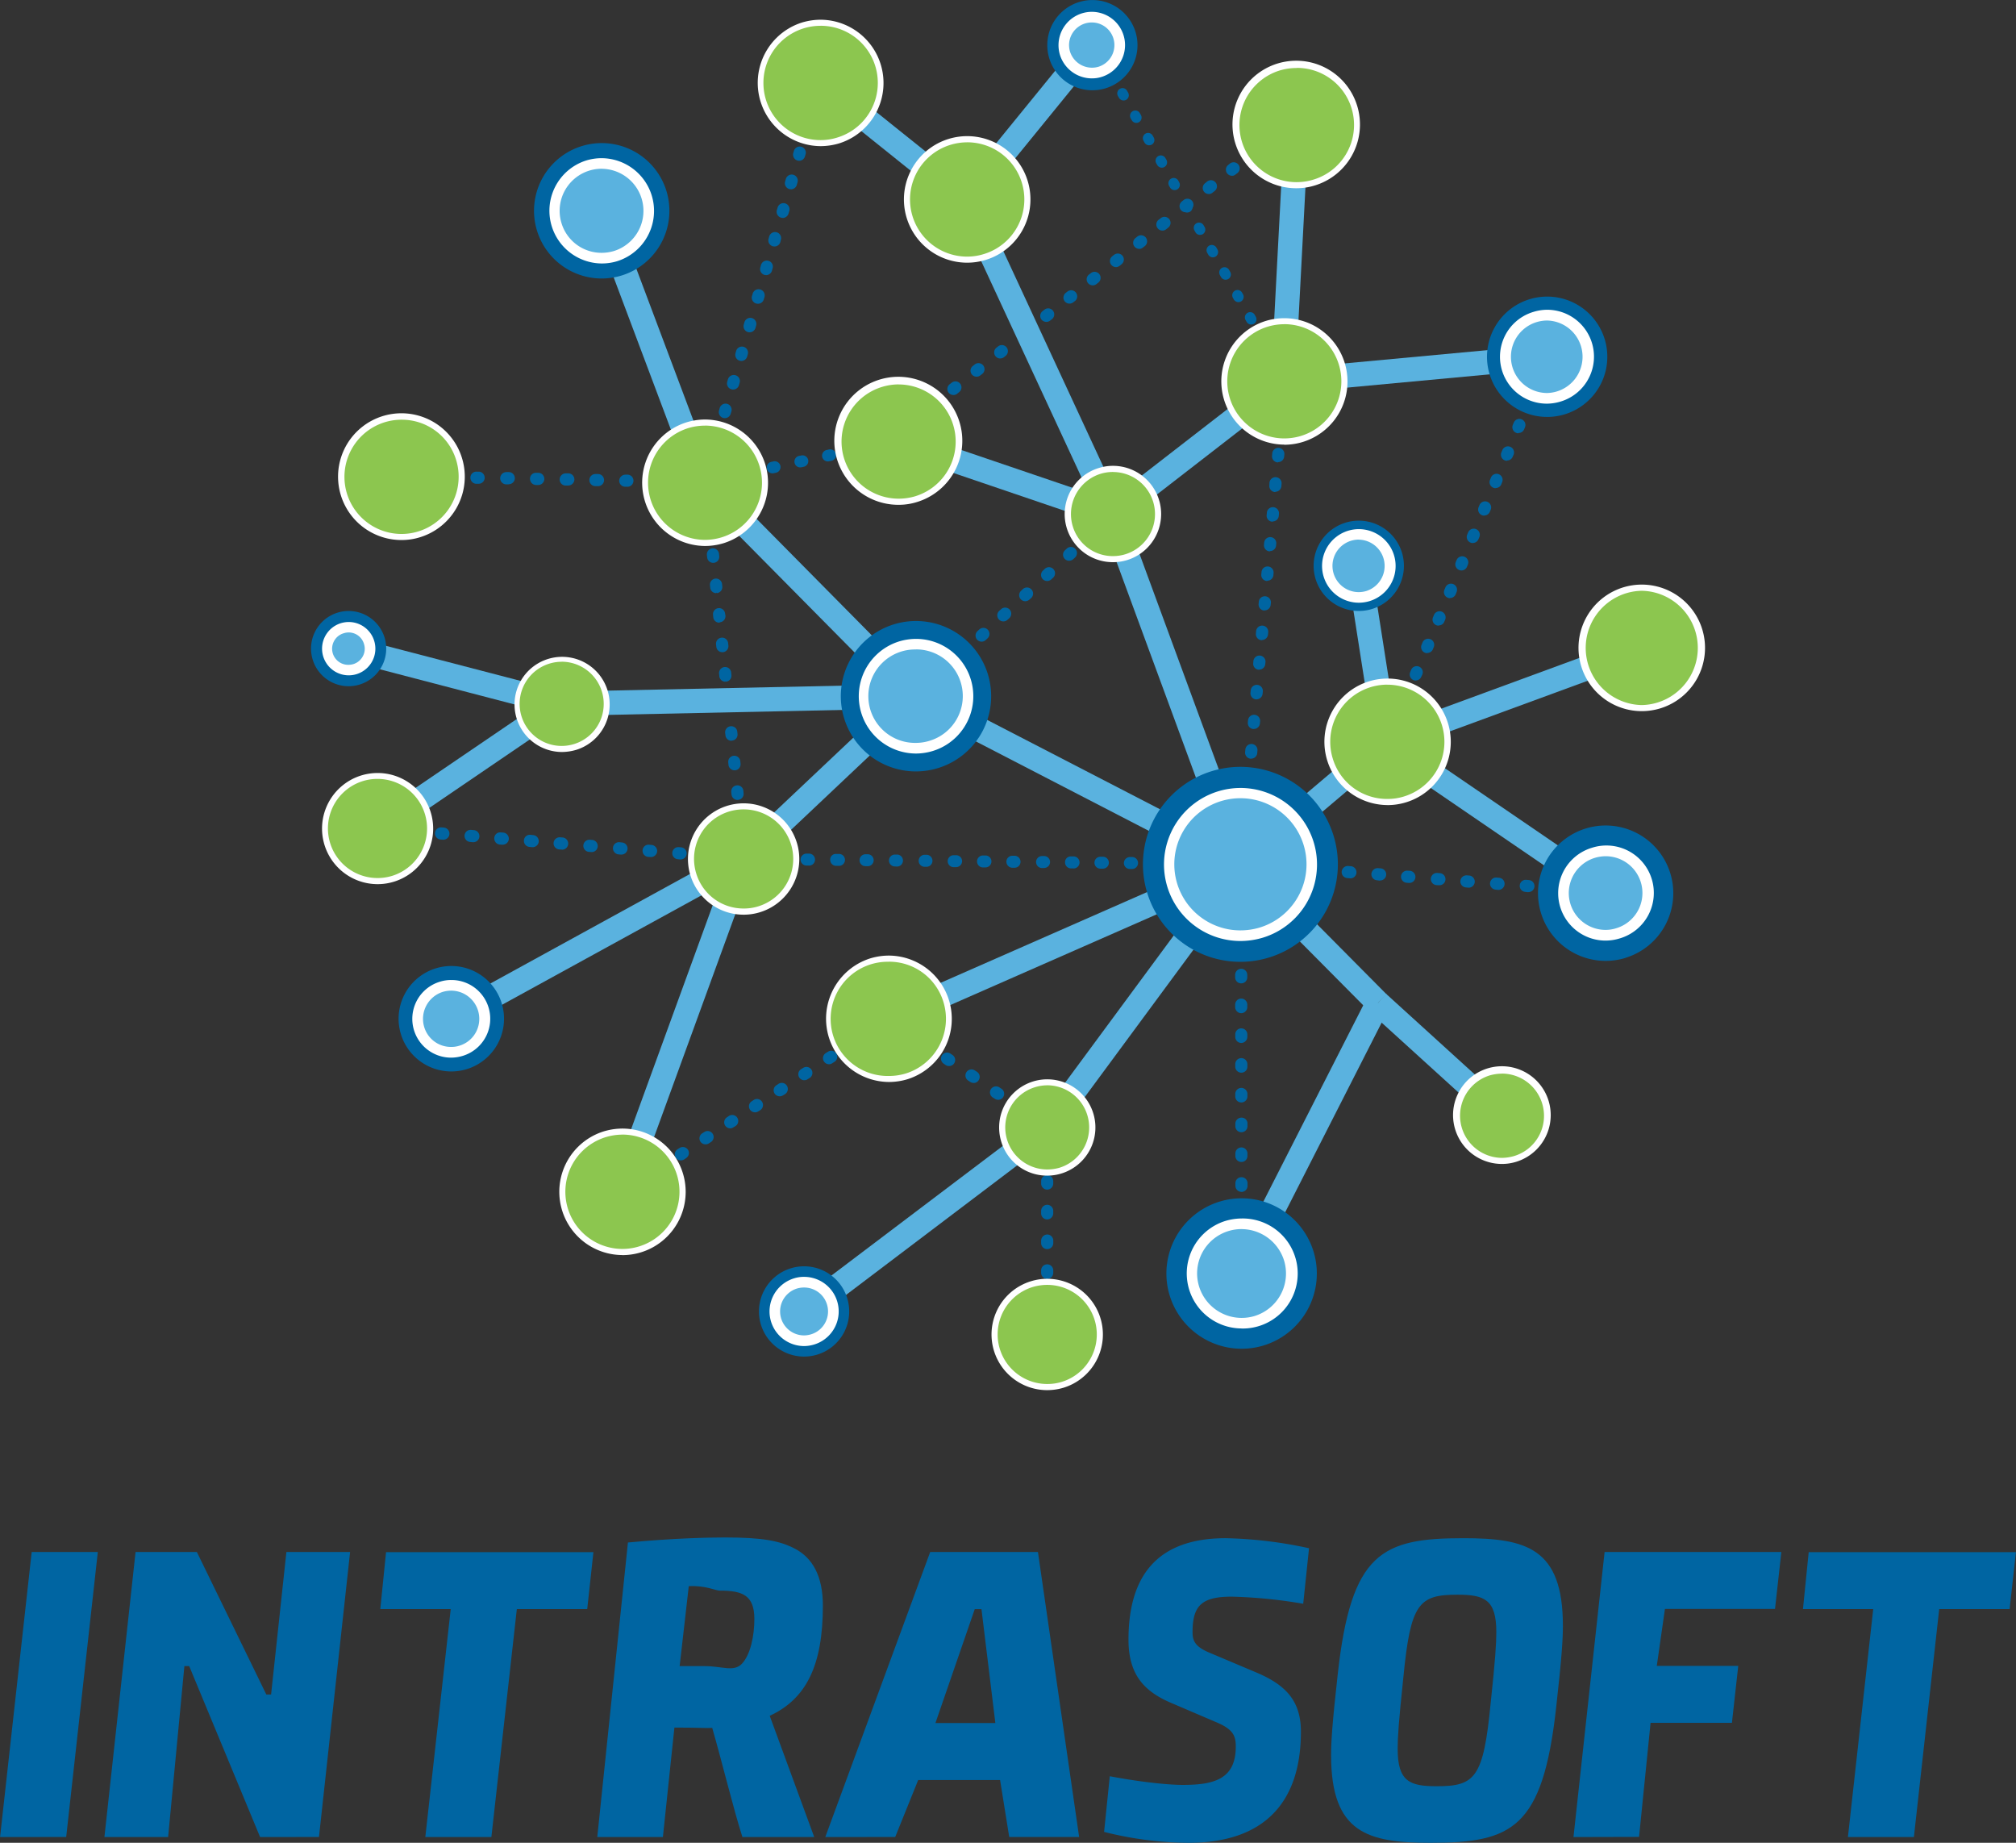 <svg id="Layer_1" data-name="Layer 1" xmlns="http://www.w3.org/2000/svg" viewBox="0 0 956.06 873.74"><rect x="0" y="0" width="956.06" height="873.74" fill="#333333" stroke="none"/><defs><style>.cls-1{fill:#0065a2;}.cls-2{fill:#5ab2df;}.cls-3{fill:#8cc64f;}.cls-4{fill:#fff;}</style></defs><title>Logointrasoft1</title><path class="cls-1" d="M122,1034.15,137,899h31.36l-15,135.11Z" transform="translate(-121.97 -163.13)"/><path class="cls-1" d="M245.32,1034.15,211.7,953.1h-2.29l-7.71,81.05H171.49L186.26,899h29.07l32.93,67.55h2.27L257.79,899H288l-14.76,135.11Z" transform="translate(-121.97 -163.13)"/><path class="cls-1" d="M323.67,1034.15l12.05-108.08h-33.4l2.73-27h98.34l-2.94,27H367.07L355,1034.15Z" transform="translate(-121.97 -163.13)"/><path class="cls-1" d="M474.05,1034.15c-4.31-13.5-9.54-35.2-14.32-51.76-2.71.2-5.9-.15-17.93-.15l-5.46,51.91H405.22l14.54-139.66c21.13-2,37.71-2.39,45.89-2.39,17.94,0,26.12,1.54,33.4,5.38,8.16,4.3,13.16,12.83,13.16,26.91,0,28.62-8,44.3-25.21,52.27l21.11,57.49ZM444.28,953.1h11.83c8.4,0,13.84,2.94,17.73-1.15,4.07-4.31,5.88-13.39,5.88-21.16,0-11.33-5.67-13.48-16.34-13.48-2.28,0-6.61-2.53-14.77-2.11Z" transform="translate(-121.97 -163.13)"/><path class="cls-1" d="M513.35,1034.15,563.1,899h51.1l19.53,135.11H600.58l-4.33-27H557.41l-10.9,27Zm52.24-54.07H594l-6.58-54h-3.19Z" transform="translate(-121.97 -163.13)"/><path class="cls-1" d="M648.27,1005.32c17,3.19,29.29,4.11,34.53,4.11,15,0,25.22-2.75,25.22-18.19,0-5-1.14-8.17-9.33-11.57l-21.8-9.33c-12.48-5.45-19.75-13.37-19.75-29.76,0-29.75,13.16-48.13,46.1-48.13a203,203,0,0,1,39.52,4.76L740,923.54a230.6,230.6,0,0,0-33.85-3.37c-14.08,0-18.63,4.06-18.63,16.79,0,3.85.91,6.83,8,9.77l23.17,9.78c12.93,5.69,20.22,13,20.22,27.68,0,33.84-17.73,52.68-53.15,52.68a165.76,165.76,0,0,1-40.19-5.17Z" transform="translate(-121.97 -163.13)"/><path class="cls-1" d="M753.22,995.32c0-5.9.45-14.28,3.18-38.62,6.36-57.44,20.91-64.25,59.5-64.25,29.76,0,47.25,4.55,47.25,41.54,0,5.91-.44,14.33-3.18,38.61-6.36,57.5-20.9,64.27-59.5,64.27C770.71,1036.87,753.22,1032.35,753.22,995.32ZM828.86,971c2.27-21.35,2.72-28.59,2.72-34.06,0-15.43-5.68-17.7-18.4-17.7-18.4,0-22.26,4.07-25.67,39.06-2.26,21.35-2.72,28.6-2.72,34,0,15.47,5.68,17.75,18.4,17.75C821.58,1010.11,825.45,1006,828.86,971Z" transform="translate(-121.97 -163.13)"/><path class="cls-1" d="M868.17,1034.15,882.93,899h83.82l-3,27H911.54l-3.86,27h38.63l-3,27H904.73l-5.46,54.07Z" transform="translate(-121.97 -163.13)"/><path class="cls-1" d="M998.32,1034.15l12-108.08H977l2.72-27H1078l-3,27h-33.39l-12,108.08Z" transform="translate(-121.97 -163.13)"/><path class="cls-1" d="M618.59,797.75a2.89,2.89,0,0,1-2.88-2.88v-1.14a2.86,2.86,0,0,1,2.88-2.88h0a2.87,2.87,0,0,1,2.87,2.88v1.14a2.87,2.87,0,0,1-2.87,2.88Zm0-14.1a2.87,2.87,0,0,1-2.88-2.89v-1.14a2.85,2.85,0,0,1,2.86-2.88h0a2.86,2.86,0,0,1,2.86,2.85v1.14a2.92,2.92,0,0,1-2.86,2.92Zm0-14.12a2.91,2.91,0,0,1-2.88-2.9v-1.14a2.88,2.88,0,0,1,2.87-2.89h0a2.88,2.88,0,0,1,2.88,2.89v1.14a2.91,2.91,0,0,1-2.88,2.9Zm0-14.15a2.85,2.85,0,0,1-2.88-2.82v-1.18a3,3,0,0,1,2.87-2.93h0a2.9,2.9,0,0,1,2.89,2.93v1.14a2.85,2.85,0,0,1-2.86,2.86Zm0-14.07a2.87,2.87,0,0,1-2.88-2.87V737.3a2.91,2.91,0,0,1,2.87-2.93h0a2.88,2.88,0,0,1,2.87,2.88v1.14a2.91,2.91,0,0,1-2.86,2.92Zm0-14.14a2.87,2.87,0,0,1-2.87-2.88v-1.14a2.84,2.84,0,0,1,2.85-2.87h0a2.86,2.86,0,0,1,2.88,2.87v1.14a2.87,2.87,0,0,1-2.87,2.88Zm0-14.1a2.87,2.87,0,0,1-2.88-2.89V709a2.84,2.84,0,0,1,2.87-2.83h0a2.86,2.86,0,0,1,2.88,2.83v1.17a2.9,2.9,0,0,1-2.88,2.89Z" transform="translate(-121.97 -163.13)"/><path class="cls-1" d="M777.57,523.87a3.88,3.88,0,0,1-1.13-.24,2.9,2.9,0,1,1,3.8-1.57l0,0A2.89,2.89,0,0,1,777.57,523.87Zm5-12.05a2.6,2.6,0,0,1-1.11-.21,2.89,2.89,0,0,1-1.56-3.76l.45-1.07a2.88,2.88,0,0,1,5.32,2.21l-.42,1.08A2.91,2.91,0,0,1,782.55,511.82Zm5.41-13a3.62,3.62,0,0,1-1.1-.21,2.93,2.93,0,0,1-1.57-3.8l.44-1.07a2.93,2.93,0,0,1,3.79-1.53,2.87,2.87,0,0,1,1.53,3.75l-.43,1.06A2.87,2.87,0,0,1,788,498.81Zm5.41-13a2.72,2.72,0,0,1-1.1-.23,2.89,2.89,0,0,1-1.56-3.75l.44-1.09a2.88,2.88,0,0,1,5.32,2.22L796,484A2.89,2.89,0,0,1,793.37,485.77Zm5.41-13a2.77,2.77,0,0,1-1.1-.22,2.89,2.89,0,0,1-1.56-3.77l.44-1.08a2.88,2.88,0,0,1,5.32,2.22l-.44,1.08A2.89,2.89,0,0,1,798.78,472.73Zm5.41-13.06a2.58,2.58,0,0,1-1.11-.21,2.85,2.85,0,0,1-1.54-3.76l.44-1.07a2.87,2.87,0,0,1,3.75-1.56,2.91,2.91,0,0,1,1.56,3.8l-.45,1.05A2.83,2.83,0,0,1,804.19,459.67Zm5.41-13a2.6,2.6,0,0,1-1.11-.25,2.85,2.85,0,0,1-1.56-3.73l.46-1.08a2.87,2.87,0,1,1,5.3,2.2l-.42,1.07A2.94,2.94,0,0,1,809.6,446.67ZM815,433.61a2.71,2.71,0,0,1-1.07-.23,2.89,2.89,0,0,1-1.59-3.76l.45-1.05a2.88,2.88,0,0,1,5.33,2.17l-.44,1.1A2.87,2.87,0,0,1,815,433.61Zm5.44-13a2.59,2.59,0,0,1-1.11-.22,2.9,2.9,0,0,1-1.56-3.77l.44-1.05a2.88,2.88,0,0,1,5.33,2.2l-.46,1.07A2.86,2.86,0,0,1,820.43,420.57Zm5.4-13a2.82,2.82,0,0,1-1.13-.23,2.9,2.9,0,0,1-1.53-3.78l.44-1.06a2.88,2.88,0,0,1,5.32,2.2l-.44,1.06A2.9,2.9,0,0,1,825.83,407.55Zm5.41-13a2.82,2.82,0,0,1-1.1-.23,2.85,2.85,0,0,1-1.56-3.75l.45-1.09a2.87,2.87,0,0,1,5.3,2.21l-.43,1.09A2.85,2.85,0,0,1,831.24,394.51Zm5.41-13a2.89,2.89,0,0,1-2.67-4l.45-1.07a2.88,2.88,0,0,1,5.32,2.21l-.44,1A2.86,2.86,0,0,1,836.65,381.47Zm5.4-13.05a2.73,2.73,0,0,1-1.1-.22,2.88,2.88,0,0,1-1.55-3.76l.44-1.05a2.87,2.87,0,0,1,3.76-1.58,2.9,2.9,0,0,1,1.56,3.77l-.45,1.07A2.84,2.84,0,0,1,842.05,368.42Zm5.41-13a3,3,0,0,1-1.09-.22,2.87,2.87,0,0,1-1.55-3.76l.43-1.07a2.88,2.88,0,1,1,5.32,2.21l-.44,1A2.88,2.88,0,0,1,847.46,355.39Zm5.41-13a3,3,0,0,1-1.11-.24,2.89,2.89,0,0,1-1.55-3.76l.44-1.07a2.88,2.88,0,0,1,5.33,2.2l-.45,1.1A2.89,2.89,0,0,1,852.87,342.36Z" transform="translate(-121.97 -163.13)"/><path class="cls-1" d="M462,394.75H462l-1.14,0a2.88,2.88,0,0,1,0-5.76h1.21a2.91,2.91,0,0,1,2.82,2.95A2.85,2.85,0,0,1,462,394.75Zm-14.13-.27h-1.2a2.9,2.9,0,0,1-2.82-3,2.85,2.85,0,0,1,2.86-2.83h.07l1.16,0a2.88,2.88,0,0,1-.07,5.76Zm-14.1-.3h-.07l-1.15,0a2.86,2.86,0,0,1-2.83-2.91,2.79,2.79,0,0,1,2.93-2.85l1.16,0a2.9,2.9,0,0,1,2.82,3A2.87,2.87,0,0,1,433.8,394.18Zm-14.13-.27h-.05l-1.15,0a2.85,2.85,0,0,1-2.82-2.92,3,3,0,0,1,2.93-2.81h1.15a2.88,2.88,0,0,1-.06,5.75Zm-14.11-.27h-.06l-1.14,0a2.88,2.88,0,0,1,.05-5.76h.06l1.15,0a2.88,2.88,0,0,1-.06,5.76Zm-14.09-.28h-.08l-1.15,0a2.89,2.89,0,0,1-2.83-3,2.93,2.93,0,0,1,2.95-2.8l1.15,0a2.88,2.88,0,0,1,0,5.76Zm-14.13-.27h0l-1.15,0a2.92,2.92,0,0,1-2.84-2.93,2.77,2.77,0,0,1,2.93-2.85l1.17,0a2.89,2.89,0,0,1-.06,5.77Zm-14.12-.3H362a2.93,2.93,0,0,1-2.83-3,3,3,0,0,1,2.95-2.83l1.15,0a2.88,2.88,0,0,1-.06,5.76Zm-14.11-.27h-.05l-1.17,0a2.87,2.87,0,0,1-2.8-2.92,2.8,2.8,0,0,1,2.93-2.84l1.15,0a2.88,2.88,0,0,1-.06,5.75ZM335,392.25h-1.2a2.93,2.93,0,0,1-2.83-3,3,3,0,0,1,2.93-2.84l1.16,0a2.89,2.89,0,0,1-.06,5.77ZM320.89,392h-1.2a2.88,2.88,0,0,1,.05-5.76h.06l1.16,0a2.88,2.88,0,0,1-.07,5.75Z" transform="translate(-121.97 -163.13)"/><path class="cls-1" d="M556.39,496.09a2.81,2.81,0,0,1-2.1-.91,2.86,2.86,0,0,1,.15-4.06l.84-.81a2.89,2.89,0,1,1,3.92,4.24l-.84.77A2.85,2.85,0,0,1,556.39,496.09Zm10.36-9.58a2.87,2.87,0,0,1-1.94-5l.83-.8a2.89,2.89,0,1,1,3.92,4.24l-.86.8A2.83,2.83,0,0,1,566.75,486.51Zm10.37-9.58A3,3,0,0,1,575,476a2.88,2.88,0,0,1,.16-4.07l.85-.77a2.86,2.86,0,1,1,3.9,4.19l-.83.82A3,3,0,0,1,577.12,476.93Zm10.37-9.57a2.91,2.91,0,0,1-2.12-.93,2.88,2.88,0,0,1,.17-4.07l.84-.77a2.87,2.87,0,1,1,3.91,4.21l-.85.79A2.76,2.76,0,0,1,587.49,467.36Zm10.36-9.6a2.88,2.88,0,0,1-2-5l.85-.77a2.89,2.89,0,0,1,4.08.15,2.93,2.93,0,0,1-.17,4.1l-.86.77A2.89,2.89,0,0,1,597.85,457.76Zm10.37-9.58a2.85,2.85,0,0,1-1.94-5l.83-.8a2.9,2.9,0,0,1,3.91,4.28l-.85.74A2.84,2.84,0,0,1,608.22,448.18Zm10.36-9.58a2.86,2.86,0,0,1-1.94-5l.82-.77a2.88,2.88,0,1,1,3.93,4.22l-.85.79A2.92,2.92,0,0,1,618.58,438.6ZM629,429a2.78,2.78,0,0,1-2.12-.92,2.85,2.85,0,0,1,.16-4.06l.83-.78a2.89,2.89,0,0,1,4.09.15,2.93,2.93,0,0,1-.17,4.08l-.83.77A3,3,0,0,1,629,429Zm10.35-9.59a2.88,2.88,0,0,1-2-5l.86-.77a2.88,2.88,0,1,1,3.91,4.22l-.85.81A3,3,0,0,1,639.31,419.44Zm10.42-9.64a2.92,2.92,0,0,1-2.09-.92,2.8,2.8,0,0,1,.08-4l.14-.12a2.88,2.88,0,0,1,3.92,4.21A3.09,3.09,0,0,1,649.73,409.8Z" transform="translate(-121.97 -163.13)"/><path class="cls-1" d="M552.11,367.74a2.87,2.87,0,0,1-1.77-5.12l.9-.73a2.87,2.87,0,0,1,3.54,4.53l-.91.7A2.93,2.93,0,0,1,552.11,367.74Zm11-8.67A2.86,2.86,0,0,1,560.9,358a2.89,2.89,0,0,1,.46-4.05l.92-.67a2.85,2.85,0,1,1,3.54,4.48l-.89.71A2.89,2.89,0,0,1,563.15,359.07Zm11-8.65a3,3,0,0,1-2.27-1.1,2.88,2.88,0,0,1,.49-4l.9-.69a2.85,2.85,0,1,1,3.53,4.47l-.89.74A2.88,2.88,0,0,1,574.19,350.42Zm11-8.69a2.84,2.84,0,0,1-1.79-5.08l.91-.73a2.87,2.87,0,0,1,3.54,4.52l-.91.69A2.73,2.73,0,0,1,585.24,341.73Zm11-8.64A2.87,2.87,0,0,1,594.5,328l.9-.71a2.87,2.87,0,0,1,3.52,4.53l-.89.72A3,3,0,0,1,596.26,333.09Zm11-8.67a2.86,2.86,0,0,1-1.77-5.11l.9-.72a2.86,2.86,0,0,1,4,.49,2.91,2.91,0,0,1-.51,4.05l-.89.67A2.89,2.89,0,0,1,607.3,324.42Zm11.05-8.67a3,3,0,0,1-2.27-1.08,2.87,2.87,0,0,1,.49-4l.89-.71a2.87,2.87,0,0,1,3.57,4.5l-.91.71A2.93,2.93,0,0,1,618.35,315.75Zm11-8.67a2.89,2.89,0,0,1-2.26-1.08,2.86,2.86,0,0,1,.48-4l.91-.71a2.87,2.87,0,0,1,3.54,4.51l-.91.69A2.83,2.83,0,0,1,629.39,307.08Zm11-8.66a2.89,2.89,0,0,1-2.25-1.1,2.84,2.84,0,0,1,.49-4l.89-.7a2.86,2.86,0,1,1,3.54,4.5l-.9.72A3,3,0,0,1,640.42,298.42Zm11.05-8.65a2.87,2.87,0,0,1-1.78-5.12l.91-.72a2.9,2.9,0,0,1,4,.5,2.86,2.86,0,0,1-.5,4l-.89.73A3.19,3.19,0,0,1,651.47,289.77Zm11-8.64a3,3,0,0,1-2.26-1.12,2.85,2.85,0,0,1,.5-4l.88-.72a2.87,2.87,0,1,1,3.54,4.53l-.9.69A2.69,2.69,0,0,1,662.51,281.13Zm11-8.67a2.81,2.81,0,0,1-2.25-1.12,2.84,2.84,0,0,1,.47-4l.91-.69a2.86,2.86,0,1,1,3.53,4.49l-.89.71A2.82,2.82,0,0,1,673.55,272.46Zm11-8.69a2.86,2.86,0,0,1-1.77-5.11l.9-.72a2.88,2.88,0,0,1,4,.5,2.85,2.85,0,0,1-.49,4l-.9.69A2.6,2.6,0,0,1,684.58,263.77Zm11-8.66a2.74,2.74,0,0,1-2.25-1.09,2.83,2.83,0,0,1,.48-4l.89-.73a2.87,2.87,0,1,1,3.55,4.5l-.9.71A2.86,2.86,0,0,1,695.63,255.11Zm11-8.65a2.87,2.87,0,0,1-1.77-5.13l.9-.72a2.87,2.87,0,0,1,3.53,4.52l-.91.69A2.76,2.76,0,0,1,706.67,246.46Zm11-8.67a2.8,2.8,0,0,1-2.25-1.1,2.85,2.85,0,0,1,.48-4l.9-.71a2.87,2.87,0,0,1,3.53,4.53l-.9.68A2.76,2.76,0,0,1,717.71,237.79Zm11-8.66A2.87,2.87,0,0,1,727,224l.88-.69a2.86,2.86,0,1,1,3.53,4.49l-.89.71A2.76,2.76,0,0,1,728.75,229.13Zm11-8.68a2.81,2.81,0,0,1-2.25-1.09,2.84,2.84,0,0,1,.48-4l.89-.72a2.87,2.87,0,1,1,3.54,4.51l-.91.71A2.72,2.72,0,0,1,739.79,220.45Z" transform="translate(-121.97 -163.13)"/><path class="cls-1" d="M462,393.19a2.75,2.75,0,0,1-.59-5.44l1.07-.22a2.75,2.75,0,0,1,3.26,2.11,2.78,2.78,0,0,1-2.11,3.28l-1.06.21A3,3,0,0,1,462,393.19Zm13.14-2.82a2.74,2.74,0,0,1-.56-5.43l1.06-.24a2.78,2.78,0,0,1,3.27,2.14,2.73,2.73,0,0,1-2.13,3.25l-1.07.25Zm13.16-2.81a2.75,2.75,0,0,1-.57-5.44l1.08-.23a2.75,2.75,0,1,1,1.13,5.39l-1.06.22A3.8,3.8,0,0,1,488.33,387.56Zm13.17-2.82a2.74,2.74,0,0,1-2.69-2.16,2.78,2.78,0,0,1,2.11-3.29l1.08-.2a2.74,2.74,0,1,1,1.14,5.36l-1.08.23A5.62,5.62,0,0,1,501.5,384.74Zm13.16-2.83a2.74,2.74,0,0,1-.58-5.43l1.07-.25a2.79,2.79,0,0,1,3.27,2.11,2.73,2.73,0,0,1-2.11,3.27l-1.09.23A2.1,2.1,0,0,1,514.66,381.91Zm13.15-2.82a2.75,2.75,0,0,1-2.69-2.15,2.78,2.78,0,0,1,2.11-3.29l1.07-.21a2.73,2.73,0,0,1,3.27,2.11,2.78,2.78,0,0,1-2.11,3.27l-1.07.21A1.88,1.88,0,0,1,527.81,379.09ZM541,376.26a2.78,2.78,0,0,1-2.69-2.16,2.71,2.71,0,0,1,2.11-3.23l1.08-.25a2.71,2.71,0,0,1,3.26,2.09,2.77,2.77,0,0,1-2.09,3.28l-1.1.21A3.55,3.55,0,0,1,541,376.26Z" transform="translate(-121.97 -163.13)"/><path class="cls-1" d="M474.64,570.47a2.89,2.89,0,0,1-2.86-2.6l-.12-1.15a2.88,2.88,0,1,1,5.73-.62l.12,1.18a2.91,2.91,0,0,1-2.57,3.17A1.56,1.56,0,0,1,474.64,570.47Zm-1.46-14.05a2.88,2.88,0,0,1-2.84-2.58l-.11-1.17a2.88,2.88,0,0,1,5.72-.59l.1,1.19a2.84,2.84,0,0,1-2.56,3.1A.63.63,0,0,1,473.18,556.42Zm-1.43-14a2.88,2.88,0,0,1-2.87-2.61l-.12-1.15a2.89,2.89,0,0,1,2.58-3.15,2.83,2.83,0,0,1,3.16,2.58l.11,1.15a2.85,2.85,0,0,1-2.57,3.14A.75.75,0,0,1,471.75,542.38Zm-1.44-14.06a2.88,2.88,0,0,1-2.87-2.61l-.11-1.13a2.87,2.87,0,0,1,5.72-.57l.11,1.13a2.87,2.87,0,0,1-2.56,3.18Zm-1.45-14a2.89,2.89,0,0,1-2.86-2.61l-.13-1.11a2.87,2.87,0,0,1,2.57-3.16A2.84,2.84,0,0,1,471.6,510l.13,1.13a2.85,2.85,0,0,1-2.56,3.14A.74.74,0,0,1,468.86,514.29Zm-1.46-14a2.87,2.87,0,0,1-2.85-2.58l-.1-1.15a2.87,2.87,0,1,1,5.72-.56l.1,1.11a2.87,2.87,0,0,1-2.56,3.18Zm-1.44-14a2.9,2.9,0,0,1-2.86-2.58l-.11-1.16a2.88,2.88,0,1,1,5.73-.57l.11,1.13a2.84,2.84,0,0,1-2.56,3.15A1.05,1.05,0,0,1,466,486.2Zm-1.44-14a2.86,2.86,0,0,1-2.85-2.58l-.13-1.12a2.89,2.89,0,0,1,2.58-3.18,2.85,2.85,0,0,1,3.15,2.57l.13,1.14a2.9,2.9,0,0,1-2.58,3.17Zm-1.44-14a2.84,2.84,0,0,1-2.85-2.59l-.12-1.15a2.87,2.87,0,1,1,5.72-.57L466,455a2.9,2.9,0,0,1-2.57,3.16Zm-1.44-14a2.86,2.86,0,0,1-2.86-2.58l-.12-1.15a2.89,2.89,0,0,1,2.57-3.17,2.92,2.92,0,0,1,3.16,2.58l.12,1.15a2.88,2.88,0,0,1-2.56,3.15A1.78,1.78,0,0,1,461.64,444.08ZM460.19,430a2.88,2.88,0,0,1-2.86-2.58l-.12-1.15a2.89,2.89,0,0,1,2.57-3.16,2.94,2.94,0,0,1,3.17,2.57l.11,1.16a2.87,2.87,0,0,1-2.57,3.15Zm-1.46-14a2.85,2.85,0,0,1-2.85-2.58l-.1-1.16a2.85,2.85,0,0,1,2.55-3.14,2.91,2.91,0,0,1,3.17,2.58l.11,1.15a2.87,2.87,0,0,1-2.56,3.15Zm-1.42-14a2.88,2.88,0,0,1-2.87-2.58l-.12-1.14a2.88,2.88,0,1,1,5.73-.6l.12,1.17a2.88,2.88,0,0,1-2.56,3.15Z" transform="translate(-121.97 -163.13)"/><path class="cls-1" d="M714.63,575.78h-1.17a2.83,2.83,0,0,1-2.79-2.91,2.77,2.77,0,0,1,2.86-2.8h1.15a2.88,2.88,0,0,1,2.81,2.89A2.84,2.84,0,0,1,714.63,575.78Zm-13.92-.16h-1.16a2.85,2.85,0,0,1,0-5.7h1.16a2.92,2.92,0,0,1,2.83,2.91A2.85,2.85,0,0,1,700.71,575.62Zm-13.93-.16h-1.16a2.83,2.83,0,0,1-2.81-2.9,2.75,2.75,0,0,1,2.87-2.79h1.14a2.86,2.86,0,0,1,2.8,2.91A2.81,2.81,0,0,1,686.78,575.46Zm-13.92-.15h-1.17a2.87,2.87,0,0,1-2.82-2.88,2.91,2.91,0,0,1,2.88-2.79h1.15a2.84,2.84,0,0,1,0,5.67Zm-13.93-.16h-1.17a2.82,2.82,0,0,1-2.8-2.87,2.9,2.9,0,0,1,2.87-2.8H659a2.84,2.84,0,0,1,0,5.67ZM645,575h-1.17a2.83,2.83,0,1,1,0-5.66H645a2.83,2.83,0,1,1,0,5.66Zm-13.92-.12H631l-1.11,0a2.84,2.84,0,0,1-2.83-2.85,2.7,2.7,0,0,1,2.88-2.84h1.13a2.86,2.86,0,0,1,0,5.72Zm-13.94-.18H616a2.85,2.85,0,0,1,0-5.69h0l1.14,0a2.83,2.83,0,0,1-.05,5.66Zm-13.93-.13h-1.16a2.89,2.89,0,0,1-2.81-2.9,2.81,2.81,0,0,1,2.84-2.79h1.18a2.85,2.85,0,0,1,0,5.69Zm-13.93-.15h0l-1.13,0a2.84,2.84,0,0,1-2.83-2.87,2.78,2.78,0,0,1,2.88-2.8l1.13,0a2.82,2.82,0,0,1,2.82,2.83A2.86,2.86,0,0,1,589.28,574.41Zm-13.92-.14h0l-1.13,0a2.83,2.83,0,1,1,0-5.66h1.17a2.81,2.81,0,0,1,2.83,2.83A2.86,2.86,0,0,1,575.36,574.27Zm-13.92-.17h0l-1.15,0a2.85,2.85,0,0,1,.07-5.69l1.14,0a2.85,2.85,0,0,1,0,5.69ZM547.51,574h0l-1.14-.05a2.82,2.82,0,1,1,0-5.64h1.14a2.85,2.85,0,0,1,0,5.69Zm-13.92-.18h-.05l-1.11,0a2.81,2.81,0,0,1-2.83-2.86,2.84,2.84,0,0,1,2.85-2.8h1.17a2.84,2.84,0,0,1,0,5.67Zm-13.93-.16h-1.17a2.84,2.84,0,0,1-2.81-2.87,2.67,2.67,0,0,1,2.88-2.78h1.13a2.83,2.83,0,1,1,0,5.65Zm-13.93-.13h0l-1.12,0a2.84,2.84,0,1,1,.06-5.67h1.13a2.85,2.85,0,0,1,0,5.69Zm-13.92-.15h-1.19a2.86,2.86,0,0,1-2.8-2.88,3.09,3.09,0,0,1,2.88-2.83h1.13a2.84,2.84,0,0,1,2.8,2.89A2.8,2.8,0,0,1,491.81,573.33Z" transform="translate(-121.97 -163.13)"/><path class="cls-1" d="M710.77,770.52a2.84,2.84,0,0,1-2.88-2.88v-1.1a2.88,2.88,0,0,1,2.87-2.91h0a2.88,2.88,0,0,1,2.88,2.85v1.16a2.87,2.87,0,0,1-2.87,2.88Zm0-14.1a2.88,2.88,0,0,1-2.87-2.87v-1.14a2.84,2.84,0,0,1,2.86-2.88h0a2.88,2.88,0,0,1,2.89,2.88l0,1.14a2.89,2.89,0,0,1-2.89,2.87Zm0-14.09a2.87,2.87,0,0,1-2.88-2.88v-1.17a2.91,2.91,0,0,1,2.86-2.92h0a2.88,2.88,0,0,1,2.86,2.91l0,1.18a2.91,2.91,0,0,1-2.88,2.88Zm-.06-14.1a2.89,2.89,0,0,1-2.87-2.88v-1.21a2.85,2.85,0,0,1,2.87-2.85h0a2.86,2.86,0,0,1,2.89,2.85v1.14a2.92,2.92,0,0,1-2.88,3Zm0-14.17a2.84,2.84,0,0,1-2.88-2.85v-1.14a2.86,2.86,0,0,1,2.86-2.9h0a2.87,2.87,0,0,1,2.86,2.9v1.14a2.83,2.83,0,0,1-2.86,2.85Zm0-14.1a2.85,2.85,0,0,1-2.89-2.86v-1.17a2.88,2.88,0,0,1,2.86-2.88,2.76,2.76,0,0,1,2.89,2.85v1.2a2.86,2.86,0,0,1-2.87,2.86Zm-.05-14.11a2.87,2.87,0,0,1-2.88-2.88v-1.14a2.87,2.87,0,0,1,2.87-2.88h0a2.9,2.9,0,0,1,2.89,2.88v1.11a2.89,2.89,0,0,1-2.88,2.91Zm0-14.12a2.89,2.89,0,0,1-2.89-2.88v-1.12a2.87,2.87,0,0,1,2.89-2.9h0a2.87,2.87,0,0,1,2.86,2.9v1.12a2.84,2.84,0,0,1-2.86,2.88Zm0-14.1a2.86,2.86,0,0,1-2.88-2.88v-1.14a2.85,2.85,0,0,1,2.86-2.89h0a2.88,2.88,0,0,1,2.86,2.87v1.13a2.9,2.9,0,0,1-2.86,2.91Zm-.06-14.11a2.9,2.9,0,0,1-2.87-2.91v-1.12a2.89,2.89,0,0,1,2.86-2.9h0a2.89,2.89,0,0,1,2.89,2.9v1.12a2.91,2.91,0,0,1-2.89,2.91Zm0-14.14a2.84,2.84,0,0,1-2.88-2.83v-1.18a2.92,2.92,0,0,1,2.86-2.91h0a2.9,2.9,0,0,1,2.89,2.91v1.13a2.86,2.86,0,0,1-2.86,2.88Zm0-14.07a2.87,2.87,0,0,1-2.88-2.88v-1.15a2.9,2.9,0,0,1,2.88-2.9h0a2.88,2.88,0,0,1,2.87,2.87v1.13a2.91,2.91,0,0,1-2.86,2.93Zm0-14.15a2.86,2.86,0,0,1-2.88-2.86v-1.14a2.84,2.84,0,0,1,2.85-2.88h0a2.87,2.87,0,0,1,2.88,2.88v1.14a2.87,2.87,0,0,1-2.88,2.86Zm0-14.08a2.89,2.89,0,0,1-2.89-2.91V583a2.85,2.85,0,0,1,2.88-2.84h0a2.86,2.86,0,0,1,2.87,2.84v1.16a2.89,2.89,0,0,1-2.87,2.91Z" transform="translate(-121.97 -163.13)"/><path class="cls-1" d="M421.42,728.51a2.85,2.85,0,0,1-1.55-5.25l1-.63a2.87,2.87,0,0,1,3.93.88,2.8,2.8,0,0,1-.84,3.91l-.95.63A2.81,2.81,0,0,1,421.42,728.51Zm11.71-7.57a2.9,2.9,0,0,1-2.4-1.3,2.84,2.84,0,0,1,.84-3.93l1-.65a2.84,2.84,0,1,1,3.1,4.76l-.94.61A3.14,3.14,0,0,1,433.13,720.94Zm11.71-7.62a2.82,2.82,0,0,1-2.39-1.28,2.87,2.87,0,0,1,.85-4l.95-.61a2.91,2.91,0,0,1,3.95.8,2.86,2.86,0,0,1-.86,4l-.95.67A3.33,3.33,0,0,1,444.84,713.32Zm11.71-7.62a2.83,2.83,0,0,1-1.54-5.23l1-.63a2.85,2.85,0,0,1,3.08,4.8l-.95.62A2.7,2.7,0,0,1,456.55,705.7Zm11.71-7.58a2.89,2.89,0,0,1-2.39-1.31,2.81,2.81,0,0,1,.84-3.91l.94-.65a2.86,2.86,0,0,1,3.13,4.79l-1,.6A2.83,2.83,0,0,1,468.26,698.12ZM480,690.53a2.9,2.9,0,0,1-2.39-1.32,2.83,2.83,0,0,1,.86-3.93l.95-.62a2.81,2.81,0,0,1,3.92.84,2.87,2.87,0,0,1-.84,4l-.94.59A2.79,2.79,0,0,1,480,690.53Zm11.71-7.6a2.89,2.89,0,0,1-2.39-1.31,2.82,2.82,0,0,1,.85-3.92l.95-.64a2.85,2.85,0,0,1,4,.82,2.88,2.88,0,0,1-.84,4l-1,.62A3,3,0,0,1,491.68,682.93Zm11.71-7.62a2.84,2.84,0,0,1-1.56-5.23l1-.62a2.84,2.84,0,1,1,3.09,4.77l-1,.62A2.73,2.73,0,0,1,503.39,675.31Zm11.7-7.58a2.89,2.89,0,0,1-2.37-1.28,2.85,2.85,0,0,1,.82-4l1-.62a2.85,2.85,0,0,1,4,.84,2.8,2.8,0,0,1-.86,3.91l-1,.64A2.76,2.76,0,0,1,515.09,667.73Zm11.73-7.6a2.86,2.86,0,0,1-1.56-5.26l1-.6a2.85,2.85,0,1,1,3.11,4.78l-1,.62A2.91,2.91,0,0,1,526.82,660.13Zm11.71-7.6a2.88,2.88,0,0,1-1.56-5.29l1-.58a2.85,2.85,0,1,1,3.1,4.78l-1,.61A2.71,2.71,0,0,1,538.53,652.53Z" transform="translate(-121.97 -163.13)"/><path class="cls-1" d="M618.61,700.58a2.78,2.78,0,0,1-1.63-.51l-.93-.65a2.82,2.82,0,0,1-.75-4,2.9,2.9,0,0,1,4-.79l1,.66a2.9,2.9,0,0,1,.73,4A2.83,2.83,0,0,1,618.61,700.58Zm-11.65-8a2.73,2.73,0,0,1-1.62-.53l-.94-.66a2.87,2.87,0,1,1,3.25-4.74l1,.66a2.89,2.89,0,0,1-1.64,5.27Zm-11.63-8a2.67,2.67,0,0,1-1.63-.51l-1-.63a2.87,2.87,0,0,1-.74-4,2.92,2.92,0,0,1,4-.72l1,.66a2.87,2.87,0,0,1-1.64,5.22Zm-11.63-8a2.77,2.77,0,0,1-1.64-.5l-1-.66a2.87,2.87,0,0,1,3.26-4.73l1,.65a2.85,2.85,0,0,1,.74,4A2.8,2.8,0,0,1,583.7,676.62Zm-11.66-8a2.93,2.93,0,0,1-1.61-.47l-.95-.67a2.87,2.87,0,1,1,3.24-4.74l.95.64a2.86,2.86,0,0,1-1.63,5.24Zm-11.63-8a3,3,0,0,1-1.63-.47l-.95-.67a2.87,2.87,0,0,1-.75-4,3,3,0,0,1,4-.75l.94.68a2.86,2.86,0,0,1,.76,4A3,3,0,0,1,560.41,660.65Zm-11.65-7.94a2.8,2.8,0,0,1-1.62-.53l-1-.65a2.88,2.88,0,0,1,3.26-4.76l1,.67a2.89,2.89,0,0,1-1.64,5.27Z" transform="translate(-121.97 -163.13)"/><path class="cls-1" d="M472.92,573a.47.47,0,0,1-.23,0l-1.14-.09a2.89,2.89,0,1,1,.49-5.75l1.14.12a2.89,2.89,0,0,1-.26,5.76Zm-14.05-1.16a.61.61,0,0,1-.23,0l-1.16-.11a2.87,2.87,0,1,1,.46-5.72l1.16.1a2.85,2.85,0,0,1,2.63,3.07A2.9,2.9,0,0,1,458.87,571.84Zm-14.06-1.2h-.25l-1.14-.12a2.85,2.85,0,0,1-2.63-3.07,2.89,2.89,0,0,1,3.09-2.66l1.16.09a2.89,2.89,0,0,1-.23,5.76Zm-14.09-1.16a.63.63,0,0,1-.23,0l-1.15-.07a2.89,2.89,0,0,1-2.63-3.13,2.8,2.8,0,0,1,3.11-2.63l1.16.1a2.89,2.89,0,0,1,2.63,3.08A2.92,2.92,0,0,1,430.72,569.48Zm-14-1.16c-.1,0-.17,0-.28,0l-1.13-.09a2.92,2.92,0,0,1-2.64-3.14,2.83,2.83,0,0,1,3.13-2.63l1.14.12a2.88,2.88,0,0,1,2.64,3.1A2.94,2.94,0,0,1,416.68,568.32Zm-14.08-1.2-.23,0-1.14-.08a2.88,2.88,0,1,1,.46-5.75l1.14.09a2.89,2.89,0,0,1-.23,5.76ZM388.53,566c-.09,0-.15-.05-.24-.05l-1.16-.08a2.88,2.88,0,0,1,.49-5.74l1.15.08a2.9,2.9,0,0,1-.24,5.79Zm-14.06-1.19h-.24l-1.17-.13a2.86,2.86,0,0,1-2.62-3.13,2.8,2.8,0,0,1,3.12-2.6l1.15.12a2.87,2.87,0,0,1-.24,5.74Zm-14.07-1.17a.74.74,0,0,1-.25,0l-1.14-.07a2.89,2.89,0,0,1-2.62-3.13,2.77,2.77,0,0,1,3.1-2.63l1.16.08a2.93,2.93,0,0,1,2.62,3.13A2.89,2.89,0,0,1,360.4,563.62Zm-14.06-1.19h-.25l-1.14-.12a2.87,2.87,0,1,1,.47-5.72l1.15.1a2.87,2.87,0,0,1-.23,5.74Zm-14.07-1.18H332l-1.15-.09a2.89,2.89,0,0,1,.47-5.76l1.15.1a2.88,2.88,0,0,1-.23,5.75Zm-14.07-1.18H318l-1.13-.08a2.85,2.85,0,0,1-2.63-3.11,2.75,2.75,0,0,1,3.1-2.62l1.15.06a2.93,2.93,0,0,1,2.63,3.13A2.87,2.87,0,0,1,318.2,560.07Zm-14.07-1.17h-.24l-1.15-.11a2.86,2.86,0,0,1-2.63-3.09,2.8,2.8,0,0,1,3.12-2.63l1.14.1a2.87,2.87,0,0,1-.24,5.73Z" transform="translate(-121.97 -163.13)"/><path class="cls-1" d="M461.81,374.94a2.74,2.74,0,0,1-.8-.1,2.87,2.87,0,0,1-2-3.57l.31-1.09a2.87,2.87,0,1,1,5.53,1.57l-.32,1.11A2.88,2.88,0,0,1,461.81,374.94Zm3.92-13.55a3.74,3.74,0,0,1-.81-.1,2.9,2.9,0,0,1-1.95-3.6l.31-1.09a2.88,2.88,0,1,1,5.54,1.59l-.33,1.11A2.88,2.88,0,0,1,465.73,361.39Zm3.93-13.56a2.25,2.25,0,0,1-.81-.12,2.85,2.85,0,0,1-2-3.55l.31-1.12a2.89,2.89,0,0,1,3.58-2,2.86,2.86,0,0,1,2,3.56l-.32,1.11A2.86,2.86,0,0,1,469.66,347.83Zm3.9-13.56a2.71,2.71,0,0,1-.79-.12,2.87,2.87,0,0,1-2-3.56l.31-1.1a2.88,2.88,0,0,1,5.54,1.57l-.32,1.13A2.87,2.87,0,0,1,473.56,334.27Zm3.93-13.58a2.2,2.2,0,0,1-.8-.1,2.87,2.87,0,0,1-2-3.54l.32-1.13a2.88,2.88,0,0,1,5.54,1.6l-.31,1.09A2.9,2.9,0,0,1,477.49,320.69Zm3.92-13.54a3.42,3.42,0,0,1-.81-.11,2.88,2.88,0,0,1-2-3.58l.32-1.1A2.88,2.88,0,1,1,484.5,304l-.32,1.1A2.86,2.86,0,0,1,481.41,307.15Zm3.92-13.57a3.64,3.64,0,0,1-.79-.1,2.88,2.88,0,0,1-2-3.56l.31-1.12a2.88,2.88,0,0,1,3.58-2,2.84,2.84,0,0,1,1.94,3.55l-.31,1.11A2.89,2.89,0,0,1,485.33,293.58ZM489.27,280a3.93,3.93,0,0,1-.82-.11,2.88,2.88,0,0,1-2-3.56l.32-1.13a2.88,2.88,0,0,1,5.53,1.61L492,278A2.87,2.87,0,0,1,489.27,280Zm3.91-13.55a3.3,3.3,0,0,1-.8-.12,2.9,2.9,0,0,1-2-3.58l.33-1.09a2.88,2.88,0,1,1,5.53,1.59l-.33,1.12A2.9,2.9,0,0,1,493.18,266.48Zm3.92-13.58a2.74,2.74,0,0,1-.8-.1,2.87,2.87,0,0,1-2-3.57l.32-1.1a2.88,2.88,0,1,1,5.53,1.59l-.31,1.11A2.91,2.91,0,0,1,497.1,252.9ZM501,239.37a3.39,3.39,0,0,1-.82-.12,2.9,2.9,0,0,1-2-3.58l.32-1.12a2.89,2.89,0,0,1,5.54,1.62l-.33,1.09A2.86,2.86,0,0,1,501,239.37ZM505,225.79a1.82,1.82,0,0,1-.8-.12,2.88,2.88,0,0,1-2-3.57l.31-1.08a2.89,2.89,0,0,1,5.56,1.58l-.33,1.11A2.89,2.89,0,0,1,505,225.79Zm3.93-13.55a2.75,2.75,0,0,1-.81-.13,2.86,2.86,0,0,1-2-3.55l.32-1.12A2.87,2.87,0,0,1,512,209l-.32,1.12A2.87,2.87,0,0,1,508.88,212.24Zm3.9-13.58a2.24,2.24,0,0,1-.79-.12,2.84,2.84,0,0,1-2-3.53l.32-1.11a2.87,2.87,0,1,1,5.52,1.59l-.32,1.11A2.87,2.87,0,0,1,512.78,198.66Z" transform="translate(-121.97 -163.13)"/><path class="cls-1" d="M721.4,327.63a2.5,2.5,0,0,1-2.18-1.27l-.49-.87a2.5,2.5,0,0,1,4.35-2.46l.48.85a2.47,2.47,0,0,1-.91,3.4A2.42,2.42,0,0,1,721.4,327.63ZM715.33,317a2.44,2.44,0,0,1-2.15-1.24l-.51-.88a2.5,2.5,0,0,1,4.34-2.49l.49.9a2.48,2.48,0,0,1-.93,3.41A2.58,2.58,0,0,1,715.33,317Zm-6.05-10.61a2.55,2.55,0,0,1-2.17-1.26l-.49-.85a2.5,2.5,0,0,1,4.33-2.49l.49.86a2.51,2.51,0,0,1-2.16,3.74Zm-6.07-10.63a2.52,2.52,0,0,1-2.17-1.24l-.5-.89a2.5,2.5,0,1,1,4.35-2.46l.48.86a2.48,2.48,0,0,1-.92,3.4A2.38,2.38,0,0,1,703.21,295.75Zm-6.06-10.6a2.51,2.51,0,0,1-2.17-1.29l-.49-.85a2.5,2.5,0,0,1,.91-3.42,2.53,2.53,0,0,1,3.43.94l.48.84a2.52,2.52,0,0,1-.91,3.43A2.59,2.59,0,0,1,697.15,285.15Zm-6.07-10.65a2.48,2.48,0,0,1-2.18-1.25l-.48-.87a2.49,2.49,0,1,1,4.33-2.46l.5.84a2.53,2.53,0,0,1-.93,3.42A2.47,2.47,0,0,1,691.08,274.5ZM685,263.9a2.5,2.5,0,0,1-2.16-1.29l-.5-.85a2.52,2.52,0,0,1,.95-3.42,2.49,2.49,0,0,1,3.4.94l.48.87a2.51,2.51,0,0,1-.92,3.41A2.7,2.7,0,0,1,685,263.9ZM679,253.27a2.55,2.55,0,0,1-2.17-1.26l-.49-.87a2.51,2.51,0,0,1,4.35-2.49l.48.88a2.5,2.5,0,0,1-.94,3.42A2.43,2.43,0,0,1,679,253.27Zm-6.05-10.64a2.49,2.49,0,0,1-2.18-1.27l-.49-.85a2.5,2.5,0,0,1,4.34-2.48l.5.85a2.52,2.52,0,0,1-.93,3.42A2.29,2.29,0,0,1,672.9,242.63Zm-6-10.61a2.55,2.55,0,0,1-2.19-1.25l-.47-.87a2.49,2.49,0,1,1,4.31-2.5l.5.89a2.51,2.51,0,0,1-.93,3.42A2.73,2.73,0,0,1,666.85,232Zm-6.08-10.62a2.49,2.49,0,0,1-2.17-1.27l-.49-.84a2.52,2.52,0,0,1,.92-3.43,2.48,2.48,0,0,1,3.4.93l.5.87a2.51,2.51,0,0,1-2.16,3.74Zm-6.06-10.63a2.49,2.49,0,0,1-2.17-1.26l-.51-.87a2.51,2.51,0,0,1,.94-3.4,2.46,2.46,0,0,1,3.4.93l.49.88a2.49,2.49,0,0,1-.91,3.4A2.55,2.55,0,0,1,654.71,210.77Zm-6.06-10.62a2.58,2.58,0,0,1-2.19-1.27L646,198a2.49,2.49,0,0,1,4.34-2.44l.48.85a2.49,2.49,0,0,1-.92,3.42A2.38,2.38,0,0,1,648.65,200.15Zm-6.12-10.65a2.42,2.42,0,0,1-2.14-1.27l0-.06a2.48,2.48,0,0,1,1-3.37,2.46,2.46,0,0,1,3.39,1,2.5,2.5,0,0,1-1,3.4A2.53,2.53,0,0,1,642.53,189.5Z" transform="translate(-121.97 -163.13)"/><path class="cls-1" d="M710.2,579.06c-.06,0-.15,0-.25,0a2.88,2.88,0,0,1-2.61-3.1l.11-1.19a2.88,2.88,0,0,1,5.74.52l-.1,1.17A2.89,2.89,0,0,1,710.2,579.06ZM711.5,565a1.14,1.14,0,0,1-.27,0,2.89,2.89,0,0,1-2.61-3.16l.1-1.13a2.88,2.88,0,0,1,5.74.53l-.1,1.18A2.88,2.88,0,0,1,711.5,565Zm1.28-14.07h-.27a2.88,2.88,0,0,1-2.61-3.13l.1-1.17a2.89,2.89,0,0,1,5.75.55l-.11,1.14A2.89,2.89,0,0,1,712.78,550.92Zm1.28-14.06h-.28a2.85,2.85,0,0,1-2.6-3.11l.1-1.16A2.83,2.83,0,0,1,714.4,530a2.91,2.91,0,0,1,2.63,3.13l-.11,1.15A2.88,2.88,0,0,1,714.06,536.86Zm1.27-14a.69.69,0,0,1-.26,0,2.9,2.9,0,0,1-2.62-3.15l.11-1.12a2.88,2.88,0,1,1,5.73.54l-.09,1.13A2.9,2.9,0,0,1,715.33,522.83Zm1.28-14.08a1.27,1.27,0,0,1-.28,0,2.85,2.85,0,0,1-2.59-3.13l.1-1.14a2.88,2.88,0,0,1,5.73.52l-.11,1.14A2.85,2.85,0,0,1,716.61,508.75Zm1.26-14.05a1.23,1.23,0,0,1-.26,0,2.89,2.89,0,0,1-2.61-3.13l.11-1.14a2.88,2.88,0,0,1,5.74.51l-.12,1.15A2.87,2.87,0,0,1,717.87,494.7Zm1.29-14.07a.8.8,0,0,1-.27,0,2.82,2.82,0,0,1-2.6-3.1l.1-1.14a2.88,2.88,0,0,1,5.73.49L722,478A2.89,2.89,0,0,1,719.16,480.63Zm1.26-14a1,1,0,0,1-.24,0,2.88,2.88,0,0,1-2.62-3.13l.1-1.16a2.88,2.88,0,0,1,5.74.51l-.1,1.15A2.92,2.92,0,0,1,720.42,466.59Zm1.3-14.07h-.28a2.86,2.86,0,0,1-2.59-3.14l.1-1.14a2.88,2.88,0,0,1,5.73.51l-.12,1.15A2.86,2.86,0,0,1,721.72,452.52Zm1.27-14a1.06,1.06,0,0,1-.26,0,2.86,2.86,0,0,1-2.61-3.12l.11-1.15a2.87,2.87,0,1,1,5.72.5l-.1,1.16A2.89,2.89,0,0,1,723,438.47Zm1.27-14.06H724a2.84,2.84,0,0,1-2.6-3.12l.1-1.15a2.88,2.88,0,0,1,5.73.49l-.11,1.17A2.87,2.87,0,0,1,724.26,424.41Zm1.28-14.06a1.27,1.27,0,0,1-.27,0,2.85,2.85,0,0,1-2.61-3.11l.11-1.16a2.83,2.83,0,0,1,3.11-2.59,2.88,2.88,0,0,1,2.63,3.13l-.11,1.11A2.87,2.87,0,0,1,725.54,410.35Zm1.28-14.06h-.27a2.86,2.86,0,0,1-2.61-3.11L724,392a2.88,2.88,0,0,1,5.74.52l-.1,1.14A2.86,2.86,0,0,1,726.82,396.29Zm1.27-14.05a1.14,1.14,0,0,1-.26,0,2.87,2.87,0,0,1-2.61-3.13l.1-1.14a2.88,2.88,0,0,1,5.74.51l-.11,1.15A2.88,2.88,0,0,1,728.09,382.24Zm1.28-14.07a.77.77,0,0,1-.26,0,2.84,2.84,0,0,1-2.62-3.1l.11-1.14a2.85,2.85,0,0,1,3.13-2.61,2.9,2.9,0,0,1,2.62,3.13l-.12,1.12A2.89,2.89,0,0,1,729.37,368.17Zm1.28-14.05a.77.77,0,0,1-.27,0,2.84,2.84,0,0,1-2.61-3.1l.1-1.17a2.88,2.88,0,0,1,5.74.52l-.1,1.14A2.9,2.9,0,0,1,730.65,354.12Z" transform="translate(-121.97 -163.13)"/><path class="cls-1" d="M888.91,589.51h-.22l-1.16-.12a2.85,2.85,0,0,1-2.65-3.06,2.89,2.89,0,0,1,3.11-2.65l1.14.07a2.87,2.87,0,0,1,2.65,3.08A2.9,2.9,0,0,1,888.91,589.51Zm-14.08-1.11a1.06,1.06,0,0,1-.24,0l-1.14-.09a2.91,2.91,0,0,1-2.64-3.1,2.88,2.88,0,0,1,3.11-2.64l1.15.1a2.84,2.84,0,0,1,2.63,3.07A2.91,2.91,0,0,1,874.83,588.4Zm-14.07-1.12h-.22l-1.15-.1a2.88,2.88,0,0,1,.44-5.75l1.15.11a2.87,2.87,0,0,1-.22,5.74Zm-14.07-1.13h-.24L845.3,586a2.83,2.83,0,0,1-2.61-3.08,2.86,2.86,0,0,1,3.09-2.63l1.15.1a2.86,2.86,0,0,1-.24,5.72Zm-14.07-1.09h-.22l-1.15-.12a2.86,2.86,0,0,1-2.65-3.1,2.89,2.89,0,0,1,3.1-2.63l1.14.1a2.85,2.85,0,0,1,2.65,3.06A2.89,2.89,0,0,1,832.62,585.06ZM818.55,584l-.23,0-1.15-.1a2.84,2.84,0,0,1-2.63-3.09,2.9,2.9,0,0,1,3.09-2.64l1.16.09a2.89,2.89,0,0,1-.24,5.76Zm-14.07-1.14h-.21l-1.17-.07a2.89,2.89,0,0,1,.45-5.76l1.16.09a2.87,2.87,0,0,1-.23,5.74Zm-14.06-1.09h-.25l-1.14-.09a2.87,2.87,0,1,1,.46-5.73l1.16.06a2.89,2.89,0,0,1-.23,5.76Zm-14.08-1.12h-.23L775,580.5a2.86,2.86,0,0,1-2.66-3.06,3,3,0,0,1,3.09-2.7l1.15.1a2.88,2.88,0,0,1-.21,5.76Zm-14.07-1.09-.22,0-1.16-.1a2.84,2.84,0,0,1-2.64-3.08,2.92,2.92,0,0,1,3.09-2.65l1.15.1a2.88,2.88,0,0,1-.22,5.76Zm-14.08-1.13H748l-1.13-.08a2.9,2.9,0,0,1-2.67-3.08,2.94,2.94,0,0,1,3.11-2.68l1.15.12a2.87,2.87,0,0,1-.24,5.73Zm-14.09-1.11h-.2l-1.15-.11a2.86,2.86,0,1,1,.45-5.71l1.15.06a2.88,2.88,0,0,1-.25,5.76Zm-14.05-1.1h-.24l-1.14-.09A2.92,2.92,0,0,1,716,573a3,3,0,0,1,3.11-2.64l1.15.06a3,3,0,0,1,2.65,3.13A2.9,2.9,0,0,1,720.05,576.17Z" transform="translate(-121.97 -163.13)"/><polygon class="cls-2" points="760.04 429.3 653.48 356.5 659.98 346.98 766.55 419.78 760.04 429.3"/><polygon class="cls-2" points="659.41 357.12 655.44 346.32 776.59 301.81 780.57 312.63 659.41 357.12"/><polygon class="cls-2" points="592.22 414.44 584.78 405.63 653.7 347.31 661.15 356.1 592.22 414.44"/><polygon class="cls-2" points="649.44 479.61 584.42 414.11 592.6 405.98 657.6 471.48 649.44 479.61"/><polygon class="cls-2" points="708.45 533.23 649.64 479.8 657.4 471.27 716.2 524.72 708.45 533.23"/><polygon class="cls-2" points="593.37 606.44 583.11 601.22 648.39 472.93 658.66 478.14 593.37 606.44"/><polygon class="cls-2" points="454.52 99.09 385.57 43.79 392.76 34.83 461.73 90.08 454.52 99.09"/><polygon class="cls-2" points="522.07 246.13 452.89 97.02 463.35 92.18 532.52 241.28 522.07 246.13"/><polygon class="cls-2" points="583.09 412.02 521.89 245.73 532.72 241.75 593.91 408.06 583.09 412.02"/><polygon class="cls-2" points="585.86 415.16 431.24 335.22 436.52 324.99 591.14 404.91 585.86 415.16"/><polygon class="cls-2" points="429.78 334.13 329.67 232.97 337.87 224.85 437.97 326.04 429.78 334.13"/><polygon class="cls-2" points="328.39 230.94 279.93 101.98 290.71 97.94 339.17 226.88 328.39 230.94"/><polygon class="cls-2" points="462.59 98.22 453.66 90.95 513.28 17.75 522.2 25.04 462.59 98.22"/><polygon class="cls-2" points="614.25 181.1 602.74 180.51 609.13 58.96 620.63 59.58 614.25 181.1"/><polygon class="cls-2" points="501.29 537.97 492 531.12 583.87 406.64 593.14 413.47 501.29 537.97"/><polygon class="cls-2" points="384.81 626.4 377.86 617.2 493.18 530.01 500.11 539.14 384.81 626.4"/><rect class="cls-2" x="326.26" y="602.54" width="157.53" height="11.51" transform="translate(-364.63 106.68) rotate(-28.75)"/><rect class="cls-2" x="387.79" y="489.29" width="168.07" height="11.51" transform="translate(-132.3 -153.07) rotate(-1.21)"/><polygon class="cls-2" points="264.39 339.32 163.9 313.1 166.78 301.98 267.31 328.16 264.39 339.32"/><polygon class="cls-2" points="300.02 567.03 289.2 563.12 346.71 405.31 357.52 409.25 300.02 567.03"/><polygon class="cls-2" points="356.07 411.47 348.16 403.11 429.92 325.9 437.83 334.27 356.07 411.47"/><polygon class="cls-2" points="609.02 186.56 607.94 175.07 733.19 163.43 734.26 174.9 609.02 186.56"/><polygon class="cls-2" points="530.82 248.28 523.78 239.17 604.97 176.28 612.02 185.39 530.82 248.28"/><polygon class="cls-2" points="525.45 249.19 424.38 214.81 428.09 203.9 529.15 238.27 525.45 249.19"/><polygon class="cls-2" points="423.86 488.32 419.21 477.8 585.92 404.54 590.56 415.07 423.86 488.32"/><polygon class="cls-2" points="651.73 352.59 638.67 269.21 650.06 267.4 663.13 350.84 651.73 352.59"/><polygon class="cls-2" points="182.31 397.55 175.82 388.03 262.6 328.99 269.08 338.47 182.31 397.55"/><path class="cls-3" d="M908.86,497.63a28.53,28.53,0,1,0-35.6-19,28.54,28.54,0,0,0,35.6,19" transform="translate(-121.97 -163.13)"/><path class="cls-4" d="M900.55,500.31h0a30,30,0,1,1,8.74-1.3A30.17,30.17,0,0,1,900.55,500.31Zm0-57.07a27.1,27.1,0,0,0,0,54.19h0a27.1,27.1,0,0,0,0-54.19Z" transform="translate(-121.97 -163.13)"/><path class="cls-3" d="M788.25,542.15a28.54,28.54,0,1,0-35.59-19,28.52,28.52,0,0,0,35.59,19" transform="translate(-121.97 -163.13)"/><path class="cls-4" d="M779.93,544.84h0a30,30,0,0,1-8.71-58.67,30.43,30.43,0,0,1,8.76-1.31,30,30,0,0,1,0,60Zm0-57.09a27.09,27.09,0,0,0-25.93,35,26.87,26.87,0,0,0,25.88,19.19h0a25.9,25.9,0,0,0,7.9-1.17,27.09,27.09,0,0,0-7.87-53Z" transform="translate(-121.97 -163.13)"/><path class="cls-3" d="M551.81,673.48a28.52,28.52,0,1,0-35.6-19,28.53,28.53,0,0,0,35.6,19" transform="translate(-121.97 -163.13)"/><path class="cls-4" d="M543.49,676.14h0a30,30,0,0,1-8.73-58.63,30.46,30.46,0,0,1,8.78-1.3,30,30,0,0,1,8.7,58.65A30.23,30.23,0,0,1,543.49,676.14Zm0-57a27.08,27.08,0,1,0,0,54.15h0a27.68,27.68,0,0,0,7.92-1.14,27.16,27.16,0,0,0,18-33.83A26.89,26.89,0,0,0,543.54,619.11Z" transform="translate(-121.97 -163.13)"/><path class="cls-3" d="M481.91,594.28a24.95,24.95,0,1,0-31.15-16.59,25,25,0,0,0,31.15,16.59" transform="translate(-121.97 -163.13)"/><path class="cls-4" d="M474.61,596.82h0a26.4,26.4,0,1,1,7.72-1.15A26.22,26.22,0,0,1,474.61,596.82Zm.05-49.93a23.17,23.17,0,0,0-6.89,1,23.46,23.46,0,0,0-15.63,29.34,23.38,23.38,0,0,0,22.47,16.66h0a22.73,22.73,0,0,0,6.88-1,23.51,23.51,0,0,0-6.83-46Z" transform="translate(-121.97 -163.13)"/><path class="cls-3" d="M556.54,399.77a28.53,28.53,0,1,0-35.62-19,28.52,28.52,0,0,0,35.62,19" transform="translate(-121.97 -163.13)"/><path class="cls-4" d="M548.2,402.48h0a30.35,30.35,0,1,1,8.77-1.36A28.85,28.85,0,0,1,548.2,402.48Zm0-57.09a27.25,27.25,0,0,0-7.9,1.18,27.08,27.08,0,0,0,7.86,53h0a27.47,27.47,0,0,0,7.9-1.16,27.1,27.1,0,0,0-7.88-53Z" transform="translate(-121.97 -163.13)"/><path class="cls-3" d="M624.86,718.17A21.41,21.41,0,1,0,598.17,704a21.37,21.37,0,0,0,26.69,14.22" transform="translate(-121.97 -163.13)"/><path class="cls-4" d="M618.6,720.54h0a22.64,22.64,0,0,1-21.81-16.16,22.83,22.83,0,1,1,21.81,16.16Zm0-42.82a19.48,19.48,0,0,0-5.82.9,19.94,19.94,0,0,0,5.78,39h0a21,21,0,0,0,5.83-.81,20,20,0,0,0-5.79-39.11Z" transform="translate(-121.97 -163.13)"/><path class="cls-3" d="M625.88,819.72a24.94,24.94,0,1,0-31.13-16.6,24.94,24.94,0,0,0,31.13,16.6" transform="translate(-121.97 -163.13)"/><path class="cls-4" d="M618.62,822.25h0a26.39,26.39,0,0,1-7.68-51.65,25.79,25.79,0,0,1,7.7-1.14,26.4,26.4,0,0,1,7.67,51.65A26.82,26.82,0,0,1,618.62,822.25Zm0-49.91a24.25,24.25,0,0,0-6.87,1,23.51,23.51,0,0,0,6.85,46h0a23.1,23.1,0,0,0,6.85-1,23.51,23.51,0,0,0-6.83-46Z" transform="translate(-121.97 -163.13)"/><path class="cls-3" d="M425.44,755.5a28.53,28.53,0,1,0-35.61-19,28.52,28.52,0,0,0,35.61,19" transform="translate(-121.97 -163.13)"/><path class="cls-4" d="M417.12,758.2h0a30,30,0,0,1-8.74-58.67,31.18,31.18,0,0,1,8.76-1.3,30,30,0,0,1,0,60Zm0-57.1a27.63,27.63,0,0,0-7.91,1.2,27.1,27.1,0,0,0,7.89,53h0a27.11,27.11,0,0,0,0-54.22Z" transform="translate(-121.97 -163.13)"/><path class="cls-3" d="M395,517.19a21.39,21.39,0,1,0-27-13.67,21.37,21.37,0,0,0,27,13.67" transform="translate(-121.97 -163.13)"/><path class="cls-4" d="M388.34,519.68h0a22.56,22.56,0,1,1,7.13-1.09A24.37,24.37,0,0,1,388.34,519.68Zm0-42.78a19.55,19.55,0,0,0-6.2,1,19.95,19.95,0,0,0,6.18,38.91h0a20.33,20.33,0,0,0,6.23-1,20,20,0,0,0,11.59-9.94,20,20,0,0,0-17.8-29Z" transform="translate(-121.97 -163.13)"/><path class="cls-3" d="M308.31,579.83a25,25,0,1,0-31.15-16.58,25,25,0,0,0,31.15,16.58" transform="translate(-121.97 -163.13)"/><path class="cls-4" d="M301,582.34h0a26.35,26.35,0,1,1,7.71-1.14A26.27,26.27,0,0,1,301,582.34Zm0-49.9a23.11,23.11,0,0,0-6.85,1,23.51,23.51,0,0,0,6.82,46h0a23.86,23.86,0,0,0,6.87-1,23.51,23.51,0,0,0-6.84-46Z" transform="translate(-121.97 -163.13)"/><path class="cls-3" d="M464.61,419.33a28.52,28.52,0,1,0-35.61-19,28.51,28.51,0,0,0,35.61,19" transform="translate(-121.97 -163.13)"/><path class="cls-4" d="M456.27,422h0a30,30,0,0,1-8.72-58.63,30.15,30.15,0,0,1,8.75-1.33A30,30,0,0,1,465,420.72,30.65,30.65,0,0,1,456.27,422Zm0-57.06a27.58,27.58,0,0,0-7.9,1.17,27.11,27.11,0,0,0,7.87,53,27.57,27.57,0,0,0,7.91-1.19,27.09,27.09,0,0,0-7.88-53Z" transform="translate(-121.97 -163.13)"/><path class="cls-3" d="M320.76,416.51a28.54,28.54,0,1,0-35.59-19,28.54,28.54,0,0,0,35.59,19" transform="translate(-121.97 -163.13)"/><path class="cls-4" d="M312.41,419.18h0a30.05,30.05,0,1,1,8.77-1.33A29.23,29.23,0,0,1,312.41,419.18Zm0-57.05a27.05,27.05,0,0,0-23.9,14.34,27.08,27.08,0,0,0,23.85,39.83h0a27.12,27.12,0,0,0,25.95-35A26.91,26.91,0,0,0,312.46,362.13Z" transform="translate(-121.97 -163.13)"/><path class="cls-3" d="M656.05,427.31a21.39,21.39,0,1,0-26.71-14.22,21.37,21.37,0,0,0,26.71,14.22" transform="translate(-121.97 -163.13)"/><path class="cls-4" d="M649.8,429.68h0A22.82,22.82,0,0,1,643.15,385a22.36,22.36,0,0,1,6.66-1,22.85,22.85,0,0,1,6.65,44.7A22.48,22.48,0,0,1,649.8,429.68Zm0-42.77a20.21,20.21,0,0,0-5.81.84,20,20,0,0,0-13.27,24.93A19.8,19.8,0,0,0,649.8,426.8h0a20.14,20.14,0,0,0,5.83-.87,19.94,19.94,0,0,0-5.82-39Z" transform="translate(-121.97 -163.13)"/><path class="cls-3" d="M589,285a28.53,28.53,0,1,0-35.61-19A28.52,28.52,0,0,0,589,285" transform="translate(-121.97 -163.13)"/><path class="cls-4" d="M580.63,287.68h0a30,30,0,1,1,8.75-1.3A30.25,30.25,0,0,1,580.63,287.68Zm0-57.07a27.57,27.57,0,0,0-7.91,1.19,27.09,27.09,0,0,0,7.89,53h0a26.51,26.51,0,0,0,7.9-1.2,27.08,27.08,0,0,0-7.88-53Z" transform="translate(-121.97 -163.13)"/><path class="cls-3" d="M519.44,229.76a28.54,28.54,0,1,0-35.61-19,28.57,28.57,0,0,0,35.61,19" transform="translate(-121.97 -163.13)"/><path class="cls-4" d="M511.11,232.42h0a30,30,0,0,1-8.72-58.64,31.06,31.06,0,0,1,8.75-1.3,30,30,0,0,1,8.72,58.65A30.94,30.94,0,0,1,511.11,232.42Zm0-57.06a27.1,27.1,0,0,0,0,54.2h0a26.22,26.22,0,0,0,7.91-1.21,27.08,27.08,0,0,0-7.88-53Z" transform="translate(-121.97 -163.13)"/><path class="cls-3" d="M739.31,371.23a28.51,28.51,0,1,0-35.58-19,28.5,28.5,0,0,0,35.58,19" transform="translate(-121.97 -163.13)"/><path class="cls-4" d="M731,373.94h0a30,30,0,0,1-8.73-58.65A30.43,30.43,0,0,1,731,314a30,30,0,0,1,0,60Zm0-57.09a27.26,27.26,0,0,0-7.9,1.19A27.08,27.08,0,0,0,731,371a27.65,27.65,0,0,0,7.91-1.17,27.09,27.09,0,0,0-7.89-53Z" transform="translate(-121.97 -163.13)"/><path class="cls-3" d="M745.15,249.69a28.51,28.51,0,1,0-35.58-19,28.52,28.52,0,0,0,35.58,19" transform="translate(-121.97 -163.13)"/><path class="cls-4" d="M736.83,252.38h0a30.23,30.23,0,1,1,8.76-1.34A29.29,29.29,0,0,1,736.83,252.38Zm0-57A27.7,27.7,0,0,0,729,196.5a27.08,27.08,0,0,0,7.86,53h0a27.18,27.18,0,0,0,7.89-1.18,27.06,27.06,0,0,0-7.85-53Z" transform="translate(-121.97 -163.13)"/><path class="cls-3" d="M840.54,712.57a21.39,21.39,0,1,0-26.71-14.27,21.42,21.42,0,0,0,26.71,14.27" transform="translate(-121.97 -163.13)"/><path class="cls-4" d="M834.26,715h0a23.16,23.16,0,1,1,6.69-1A22.76,22.76,0,0,1,834.26,715Zm0-42.81a21.58,21.58,0,0,0-5.84.84,20,20,0,0,0,5.8,39.09h0a21.34,21.34,0,0,0,5.84-.88,19.91,19.91,0,0,0,13.26-24.9A20,20,0,0,0,834.3,672.16Z" transform="translate(-121.97 -163.13)"/><path class="cls-1" d="M772.56,451.9a21.41,21.41,0,1,0-26.68-14.22,21.42,21.42,0,0,0,26.68,14.22" transform="translate(-121.97 -163.13)"/><path class="cls-2" d="M770.7,445.75a15,15,0,1,0-18.69-10,15,15,0,0,0,18.69,10" transform="translate(-121.97 -163.13)"/><path class="cls-4" d="M766.33,448.9h0a17.44,17.44,0,1,1,5.11-.75A17.81,17.81,0,0,1,766.33,448.9Zm0-29.94a13.33,13.33,0,0,0-3.63.56,12.45,12.45,0,0,0,3.63,24.36h0a12.82,12.82,0,0,0,3.63-.54A12.47,12.47,0,0,0,766.33,419Z" transform="translate(-121.97 -163.13)"/><path class="cls-1" d="M509.52,805.41a21.4,21.4,0,1,0-26.7-14.25,21.4,21.4,0,0,0,26.7,14.25" transform="translate(-121.97 -163.13)"/><path class="cls-2" d="M507.31,798.21A13.86,13.86,0,1,0,490,789a13.89,13.89,0,0,0,17.29,9.25" transform="translate(-121.97 -163.13)"/><path class="cls-4" d="M503.28,801.35h0a16.41,16.41,0,0,1-4.77-32.1,15.26,15.26,0,0,1,4.78-.71,16.39,16.39,0,0,1,4.77,32.08A16.7,16.7,0,0,1,503.28,801.35Zm0-27.76a11.83,11.83,0,0,0-3.29.46,11.37,11.37,0,0,0,3.28,22.25h0a12.08,12.08,0,0,0,3.31-.51,11.34,11.34,0,0,0-3.3-22.2Z" transform="translate(-121.97 -163.13)"/><path class="cls-1" d="M566.78,527.32a35.65,35.65,0,1,0-44.51-23.68,35.6,35.6,0,0,0,44.51,23.68" transform="translate(-121.97 -163.13)"/><path class="cls-2" d="M563.59,516.82a24.67,24.67,0,1,0-30.77-16.4,24.66,24.66,0,0,0,30.77,16.4" transform="translate(-121.97 -163.13)"/><path class="cls-4" d="M556.39,520.41h0a27.19,27.19,0,0,1-7.92-53.19,27.85,27.85,0,0,1,7.94-1.17,27.17,27.17,0,0,1,7.89,53.16A27.63,27.63,0,0,1,556.39,520.41Zm0-49.34a22.15,22.15,0,1,0,0,44.29h0a21.82,21.82,0,0,0,6.45-1,22.14,22.14,0,0,0-6.43-43.33Z" transform="translate(-121.97 -163.13)"/><path class="cls-1" d="M343.23,670.08a25,25,0,1,0-31.14-16.62,25,25,0,0,0,31.14,16.62" transform="translate(-121.97 -163.13)"/><path class="cls-2" d="M340.58,661.37a15.86,15.86,0,1,0-19.78-10.55,15.86,15.86,0,0,0,19.78,10.55" transform="translate(-121.97 -163.13)"/><path class="cls-4" d="M335.94,664.6h0a18.39,18.39,0,0,1-5.35-36,17.4,17.4,0,0,1,5.39-.81,18.38,18.38,0,0,1,5.33,36A19.15,19.15,0,0,1,335.94,664.6Zm0-31.77a14.39,14.39,0,0,0-3.91.57,13.42,13.42,0,0,0-8.88,16.7,13.23,13.23,0,0,0,12.75,9.42h0a12.26,12.26,0,0,0,3.92-.58,13.2,13.2,0,0,0,7.89-6.47A13.38,13.38,0,0,0,336,632.83Z" transform="translate(-121.97 -163.13)"/><path class="cls-1" d="M292.5,487.71a17.83,17.83,0,1,0-22.26-11.88,17.8,17.8,0,0,0,22.26,11.88" transform="translate(-121.97 -163.13)"/><path class="cls-2" d="M290.27,480.36a10.17,10.17,0,1,0-12.69-6.73,10.12,10.12,0,0,0,12.69,6.73" transform="translate(-121.97 -163.13)"/><path class="cls-4" d="M287.3,483.33h0a12.64,12.64,0,1,1,3.7-.54A12.6,12.6,0,0,1,287.3,483.33Zm0-20.33a7.75,7.75,0,0,0-2.23.35,7.64,7.64,0,0,0,2.22,15h0a8.22,8.22,0,0,0,2.24-.34,7.64,7.64,0,0,0,4.51-3.72,7.41,7.41,0,0,0,.56-5.79A7.56,7.56,0,0,0,287.31,463Z" transform="translate(-121.97 -163.13)"/><path class="cls-1" d="M416.62,293.8a32.1,32.1,0,1,0-40-21.36,32.1,32.1,0,0,0,40,21.36" transform="translate(-121.97 -163.13)"/><path class="cls-2" d="M413.83,284.56a22.44,22.44,0,1,0-28-14.95,22.48,22.48,0,0,0,28,14.95" transform="translate(-121.97 -163.13)"/><path class="cls-4" d="M407.29,288.05h0A25,25,0,0,1,400,239.21a25.4,25.4,0,0,1,7.27-1.08A25,25,0,0,1,414.57,287,25.14,25.14,0,0,1,407.29,288.05Zm0-44.91a19.94,19.94,0,0,0-19.05,25.75A19.8,19.8,0,0,0,407.29,283h0a20.76,20.76,0,0,0,5.8-.84,19.95,19.95,0,0,0-5.8-39Z" transform="translate(-121.97 -163.13)"/><path class="cls-1" d="M646.26,205a21.39,21.39,0,1,0-26.7-14.23A21.38,21.38,0,0,0,646.26,205" transform="translate(-121.97 -163.13)"/><path class="cls-2" d="M643.58,197.22A13.26,13.26,0,1,0,627,188.39a13.26,13.26,0,0,0,16.56,8.83" transform="translate(-121.97 -163.13)"/><path class="cls-4" d="M639.7,200.29a15.86,15.86,0,0,1-15.08-11.19,15.82,15.82,0,0,1,15.09-20.36,15.78,15.78,0,0,1,4.6,30.88A15,15,0,0,1,639.7,200.29Zm0-26.51a10.77,10.77,0,0,0-9.49,5.71,10.66,10.66,0,0,0-.78,8.17,10.94,10.94,0,0,0,13.4,7.15A10.76,10.76,0,0,0,650,181.4,10.7,10.7,0,0,0,639.71,173.78Z" transform="translate(-121.97 -163.13)"/><path class="cls-1" d="M864,359.58a28.53,28.53,0,1,0-35.61-19,28.54,28.54,0,0,0,35.61,19" transform="translate(-121.97 -163.13)"/><path class="cls-2" d="M861.43,351.13A19.69,19.69,0,1,0,836.85,338a19.7,19.7,0,0,0,24.58,13.1" transform="translate(-121.97 -163.13)"/><path class="cls-4" d="M855.7,354.52h0A22.22,22.22,0,0,1,849.21,311a22.43,22.43,0,0,1,6.49-1,22.23,22.23,0,0,1,6.46,43.49A22.62,22.62,0,0,1,855.7,354.52Zm0-39.42a17.6,17.6,0,0,0-5,.75,17.18,17.18,0,0,0,5,33.62h0a17.19,17.19,0,0,0,0-34.37Z" transform="translate(-121.97 -163.13)"/><path class="cls-1" d="M892.81,617.29A32.08,32.08,0,1,0,852.75,596a32.06,32.06,0,0,0,40.06,21.32" transform="translate(-121.97 -163.13)"/><path class="cls-2" d="M889.27,605.7a20,20,0,1,0-24.93-13.27,20,20,0,0,0,24.93,13.27" transform="translate(-121.97 -163.13)"/><path class="cls-4" d="M883.43,609.1h0a22.48,22.48,0,0,1-6.54-44,22.48,22.48,0,1,1,13.11,43A22.84,22.84,0,0,1,883.43,609.1Zm0-40a18.2,18.2,0,0,0-5.12.77,17.46,17.46,0,0,0,5.08,34.16,16.72,16.72,0,0,0,5.1-.8,17.44,17.44,0,0,0-5.06-34.13Z" transform="translate(-121.97 -163.13)"/><path class="cls-1" d="M721.16,801.09a35.67,35.67,0,1,0-44.5-23.76,35.7,35.7,0,0,0,44.5,23.76" transform="translate(-121.97 -163.13)"/><path class="cls-2" d="M717.64,789.5a23.58,23.58,0,1,0-29.41-15.67,23.55,23.55,0,0,0,29.41,15.67" transform="translate(-121.97 -163.13)"/><path class="cls-4" d="M710.77,793h0a26.08,26.08,0,0,1-7.61-51,27.54,27.54,0,0,1,7.63-1.14,26.09,26.09,0,1,1,0,52.17Zm0-47.12a21.19,21.19,0,0,0-6.16.92,21,21,0,0,0-14,26.27A21.14,21.14,0,0,0,710.77,788h0a21.58,21.58,0,0,0,6.15-.89,21.1,21.1,0,0,0,14-26.31A21.2,21.2,0,0,0,710.79,745.9Z" transform="translate(-121.97 -163.13)"/><path class="cls-1" d="M723.68,617.16A46.22,46.22,0,1,0,666,586.41a46.18,46.18,0,0,0,57.66,30.75" transform="translate(-121.97 -163.13)"/><path class="cls-2" d="M720.08,605.33a33.85,33.85,0,1,0-42.25-22.52,33.89,33.89,0,0,0,42.25,22.52" transform="translate(-121.97 -163.13)"/><path class="cls-4" d="M710.2,609.3h0a36.28,36.28,0,1,1,10.62-1.57A37.56,37.56,0,0,1,710.2,609.3Zm0-67.7a31.33,31.33,0,1,0,0,62.66h0a32,32,0,0,0,9.16-1.34,31.34,31.34,0,0,0-9.13-61.32Z" transform="translate(-121.97 -163.13)"/></svg>